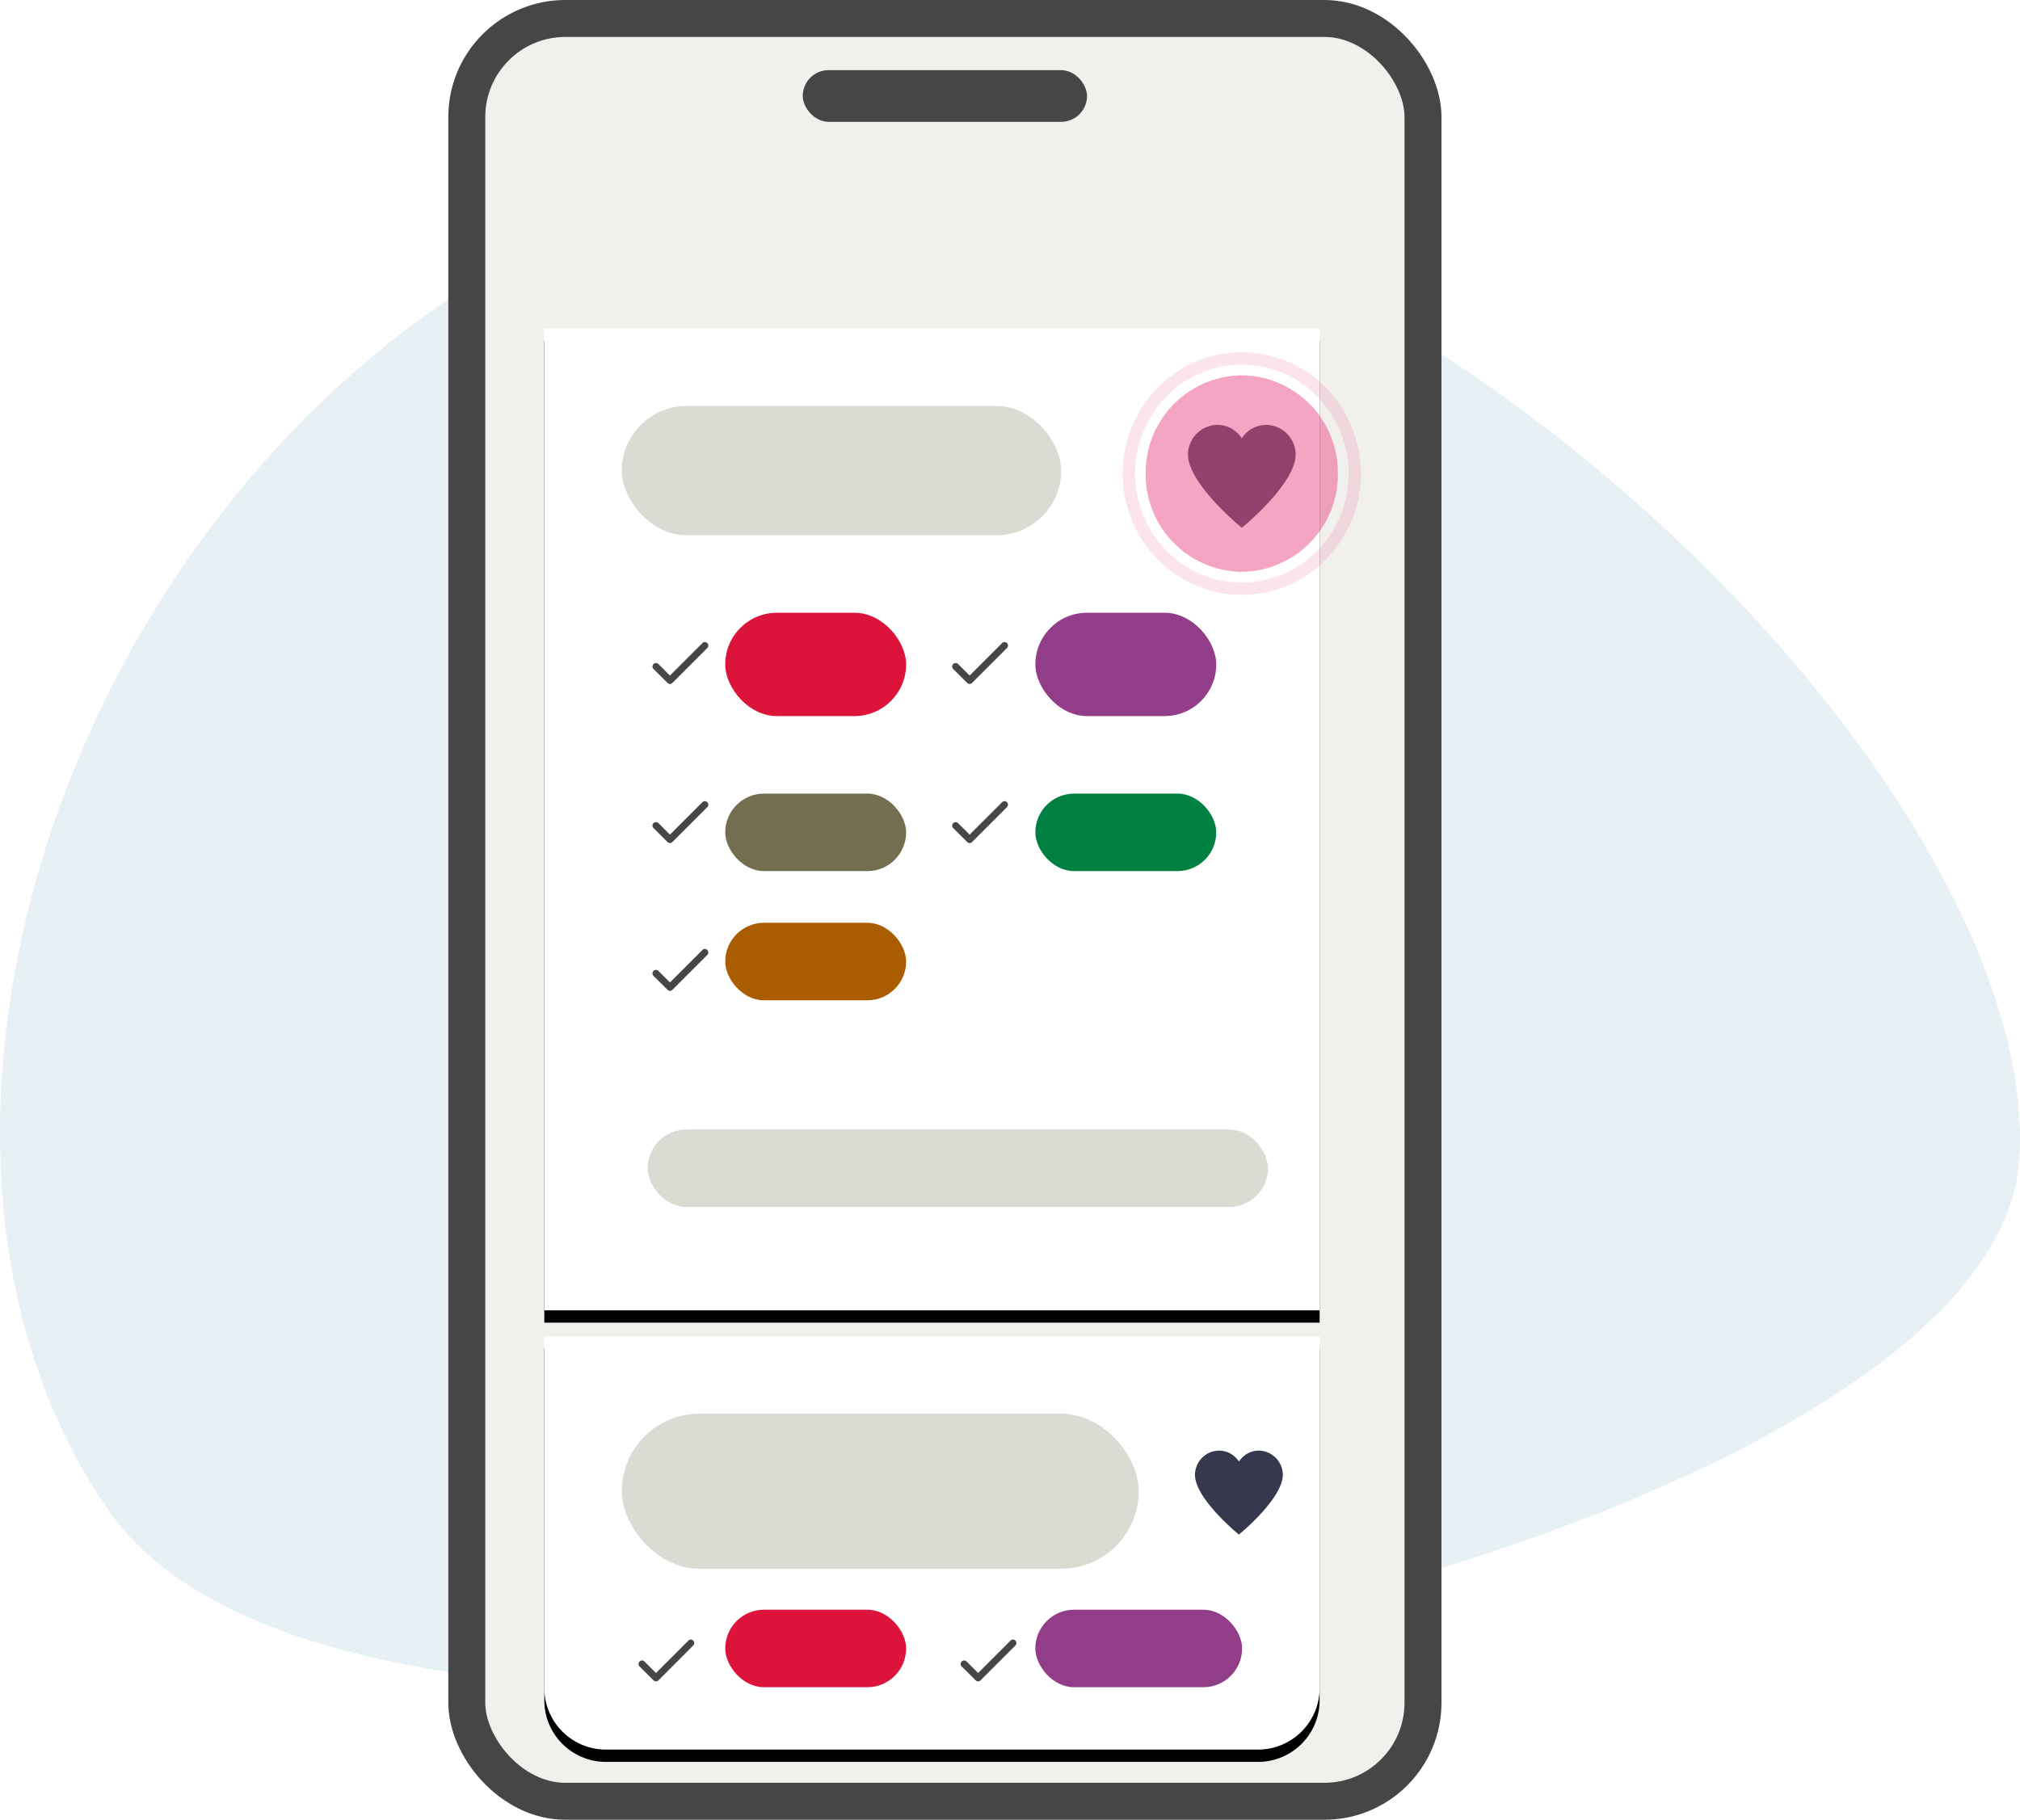 <svg xmlns="http://www.w3.org/2000/svg" xmlns:xlink="http://www.w3.org/1999/xlink" width="163.971" height="147.75" viewBox="0 0 163.971 147.75"><defs><style>.a{fill:rgba(0,102,153,0.1);}.b{fill:#f1f0ed;stroke:#464646;stroke-linecap:square;stroke-linejoin:round;stroke-width:3px;}.c{fill:#464646;}.d{fill:#fff;}.e,.l{fill:#736e50;}.e,.j{opacity:0.25;}.f{fill:#36384e;}.g{opacity:0.5;}.h{fill:#ea4c89;}.i{opacity:0.6;}.j{fill:none;stroke:#ea4c89;}.k{fill:#dc143c;}.m{fill:#aa5d00;}.n{fill:#008040;}.o{fill:#913d88;}.p{filter:url(#c);}.q{filter:url(#a);}</style><filter id="a" x="42.683" y="26.174" width="65.935" height="82.717" filterUnits="userSpaceOnUse"><feOffset dy="1" input="SourceAlpha"/><feGaussianBlur stdDeviation="0.5" result="b"/><feFlood flood-opacity="0.051"/><feComposite operator="in" in2="b"/><feComposite in="SourceGraphic"/></filter><filter id="c" x="42.683" y="107.989" width="65.935" height="36.565" filterUnits="userSpaceOnUse"><feOffset dy="1" input="SourceAlpha"/><feGaussianBlur stdDeviation="0.5" result="d"/><feFlood flood-opacity="0.051"/><feComposite operator="in" in2="d"/><feComposite in="SourceGraphic"/></filter></defs><g transform="translate(-68.246 -3.924)"><path class="a" d="M214.916-189.706c2.231-33.746-62.813-94.2-109.379-78.84S37.608-193.2,59.829-161.235,212.685-155.96,214.916-189.706Z" transform="translate(17.246 287.815)"/><g transform="translate(106.137 5.424)"><rect class="b" width="77.619" height="144.75" rx="8" transform="translate(0 0)"/></g><g transform="translate(133.408 9.619)"><rect class="c" width="23.076" height="4.196" rx="2.098" transform="translate(0 0)"/></g><g transform="translate(112.43 30.598)"><g transform="translate(0 0)"><g class="q" transform="matrix(1, 0, 0, 1, -44.18, -26.67)"><rect width="62.935" height="79.717" transform="translate(44.18 26.67)"/></g><rect class="d" width="62.935" height="79.717" transform="translate(0 0)"/></g><rect class="e" width="35.663" height="10.489" rx="5.245" transform="translate(6.293 6.293)"/><g transform="translate(52.247 7.822)"><path class="f" d="M10.339,4A2.366,2.366,0,0,0,8.372,5.093,2.366,2.366,0,0,0,6.4,4,2.426,2.426,0,0,0,4,6.4c0,2.4,4.372,5.956,4.372,5.956S12.743,8.809,12.743,6.4A2.426,2.426,0,0,0,10.339,4Z" transform="translate(-4 -4)"/></g><rect class="e" width="50.348" height="6.293" rx="3.147" transform="translate(8.391 65.032)"/><g class="g" transform="translate(48.815 3.798)"><path class="h" d="M7.8,0a7.893,7.893,0,0,1,7.8,7.978,7.893,7.893,0,0,1-7.8,7.978A7.893,7.893,0,0,1,0,7.978,7.893,7.893,0,0,1,7.8,0Z" transform="translate(0 0)"/></g><g class="i" transform="translate(47.449 2.432)"><path class="j" d="M9.67.5A9.057,9.057,0,0,0,3.186,3.237a9.471,9.471,0,0,0,0,13.215,9.05,9.05,0,0,0,12.969,0,9.471,9.471,0,0,0,0-13.215A9.057,9.057,0,0,0,9.67.5Z" transform="translate(-0.5 -0.5)"/></g><rect class="k" width="14.685" height="8.391" rx="4.196" transform="translate(14.685 23.076)"/><rect class="l" width="14.685" height="6.293" rx="3.147" transform="translate(14.685 37.761)"/><rect class="m" width="14.685" height="6.293" rx="3.147" transform="translate(14.685 48.25)"/><rect class="n" width="14.685" height="6.293" rx="3.147" transform="translate(39.859 37.761)"/><rect class="o" width="14.685" height="8.391" rx="4.196" transform="translate(39.859 23.076)"/><g transform="translate(8.783 25.459)"><path class="c" d="M8.048,6.085,5.415,8.717l-.934-.934a.28.28,0,0,0-.4.4L5.217,9.312a.274.274,0,0,0,.4,0l2.83-2.83a.28.28,0,0,0-.4-.4Z" transform="translate(-4 -6)"/></g><g transform="translate(8.783 38.376)"><path class="c" d="M8.048,6.085,5.415,8.717l-.934-.934a.28.28,0,0,0-.4.4L5.217,9.312a.274.274,0,0,0,.4,0l2.83-2.83a.28.28,0,0,0-.4-.4Z" transform="translate(-4 -6)"/></g><g transform="translate(8.783 50.377)"><path class="c" d="M8.048,6.085,5.415,8.717l-.934-.934a.28.28,0,0,0-.4.4L5.217,9.312a.274.274,0,0,0,.4,0l2.83-2.83a.28.28,0,0,0-.4-.4Z" transform="translate(-4 -6)"/></g><g transform="translate(33.109 38.376)"><path class="c" d="M8.048,6.085,5.415,8.717l-.934-.934a.28.28,0,0,0-.4.4L5.217,9.312a.274.274,0,0,0,.4,0l2.83-2.83a.28.28,0,0,0-.4-.4Z" transform="translate(-4 -6)"/></g><g transform="translate(33.109 25.459)"><path class="c" d="M8.048,6.085,5.415,8.717l-.934-.934a.28.28,0,0,0-.4.4L5.217,9.312a.274.274,0,0,0,.4,0l2.83-2.83a.28.28,0,0,0-.4-.4Z" transform="translate(-4 -6)"/></g></g><g transform="translate(112.43 112.412)"><g transform="translate(0 0)"><g class="p" transform="matrix(1, 0, 0, 1, -44.18, -108.49)"><path d="M0,0H62.935a0,0,0,0,1,0,0V28.565a5,5,0,0,1-5,5H5a5,5,0,0,1-5-5V0A0,0,0,0,1,0,0Z" transform="translate(44.18 108.49)"/></g><path class="d" d="M0,0H62.935a0,0,0,0,1,0,0V28.565a5,5,0,0,1-5,5H5a5,5,0,0,1-5-5V0A0,0,0,0,1,0,0Z"/></g><rect class="e" width="41.956" height="12.587" rx="6.293" transform="translate(6.293 6.293)"/><g transform="translate(52.817 9.29)"><path class="f" d="M9.169,4a1.93,1.93,0,0,0-1.6.891A1.93,1.93,0,0,0,5.961,4,1.978,1.978,0,0,0,4,5.961c0,1.961,3.565,4.857,3.565,4.857s3.565-2.9,3.565-4.857A1.978,1.978,0,0,0,9.169,4Z" transform="translate(-4 -4)"/></g><rect class="k" width="14.685" height="6.293" rx="3.147" transform="translate(14.685 22.209)"/><rect class="o" width="16.783" height="6.293" rx="3.147" transform="translate(39.859 22.209)"/><g transform="translate(7.649 24.633)"><path class="c" d="M8.044,6.085l-2.63,2.63-.933-.933a.28.28,0,0,0-.4.4L5.216,9.309a.273.273,0,0,0,.4,0L8.44,6.481a.28.28,0,0,0-.4-.4Z" transform="translate(-4 -6)"/></g><g transform="translate(33.798 24.633)"><path class="c" d="M8.044,6.085l-2.63,2.63-.933-.933a.28.28,0,0,0-.4.4L5.216,9.309a.273.273,0,0,0,.4,0L8.44,6.481a.28.28,0,0,0-.4-.4Z" transform="translate(-4 -6)"/></g></g></g></svg>